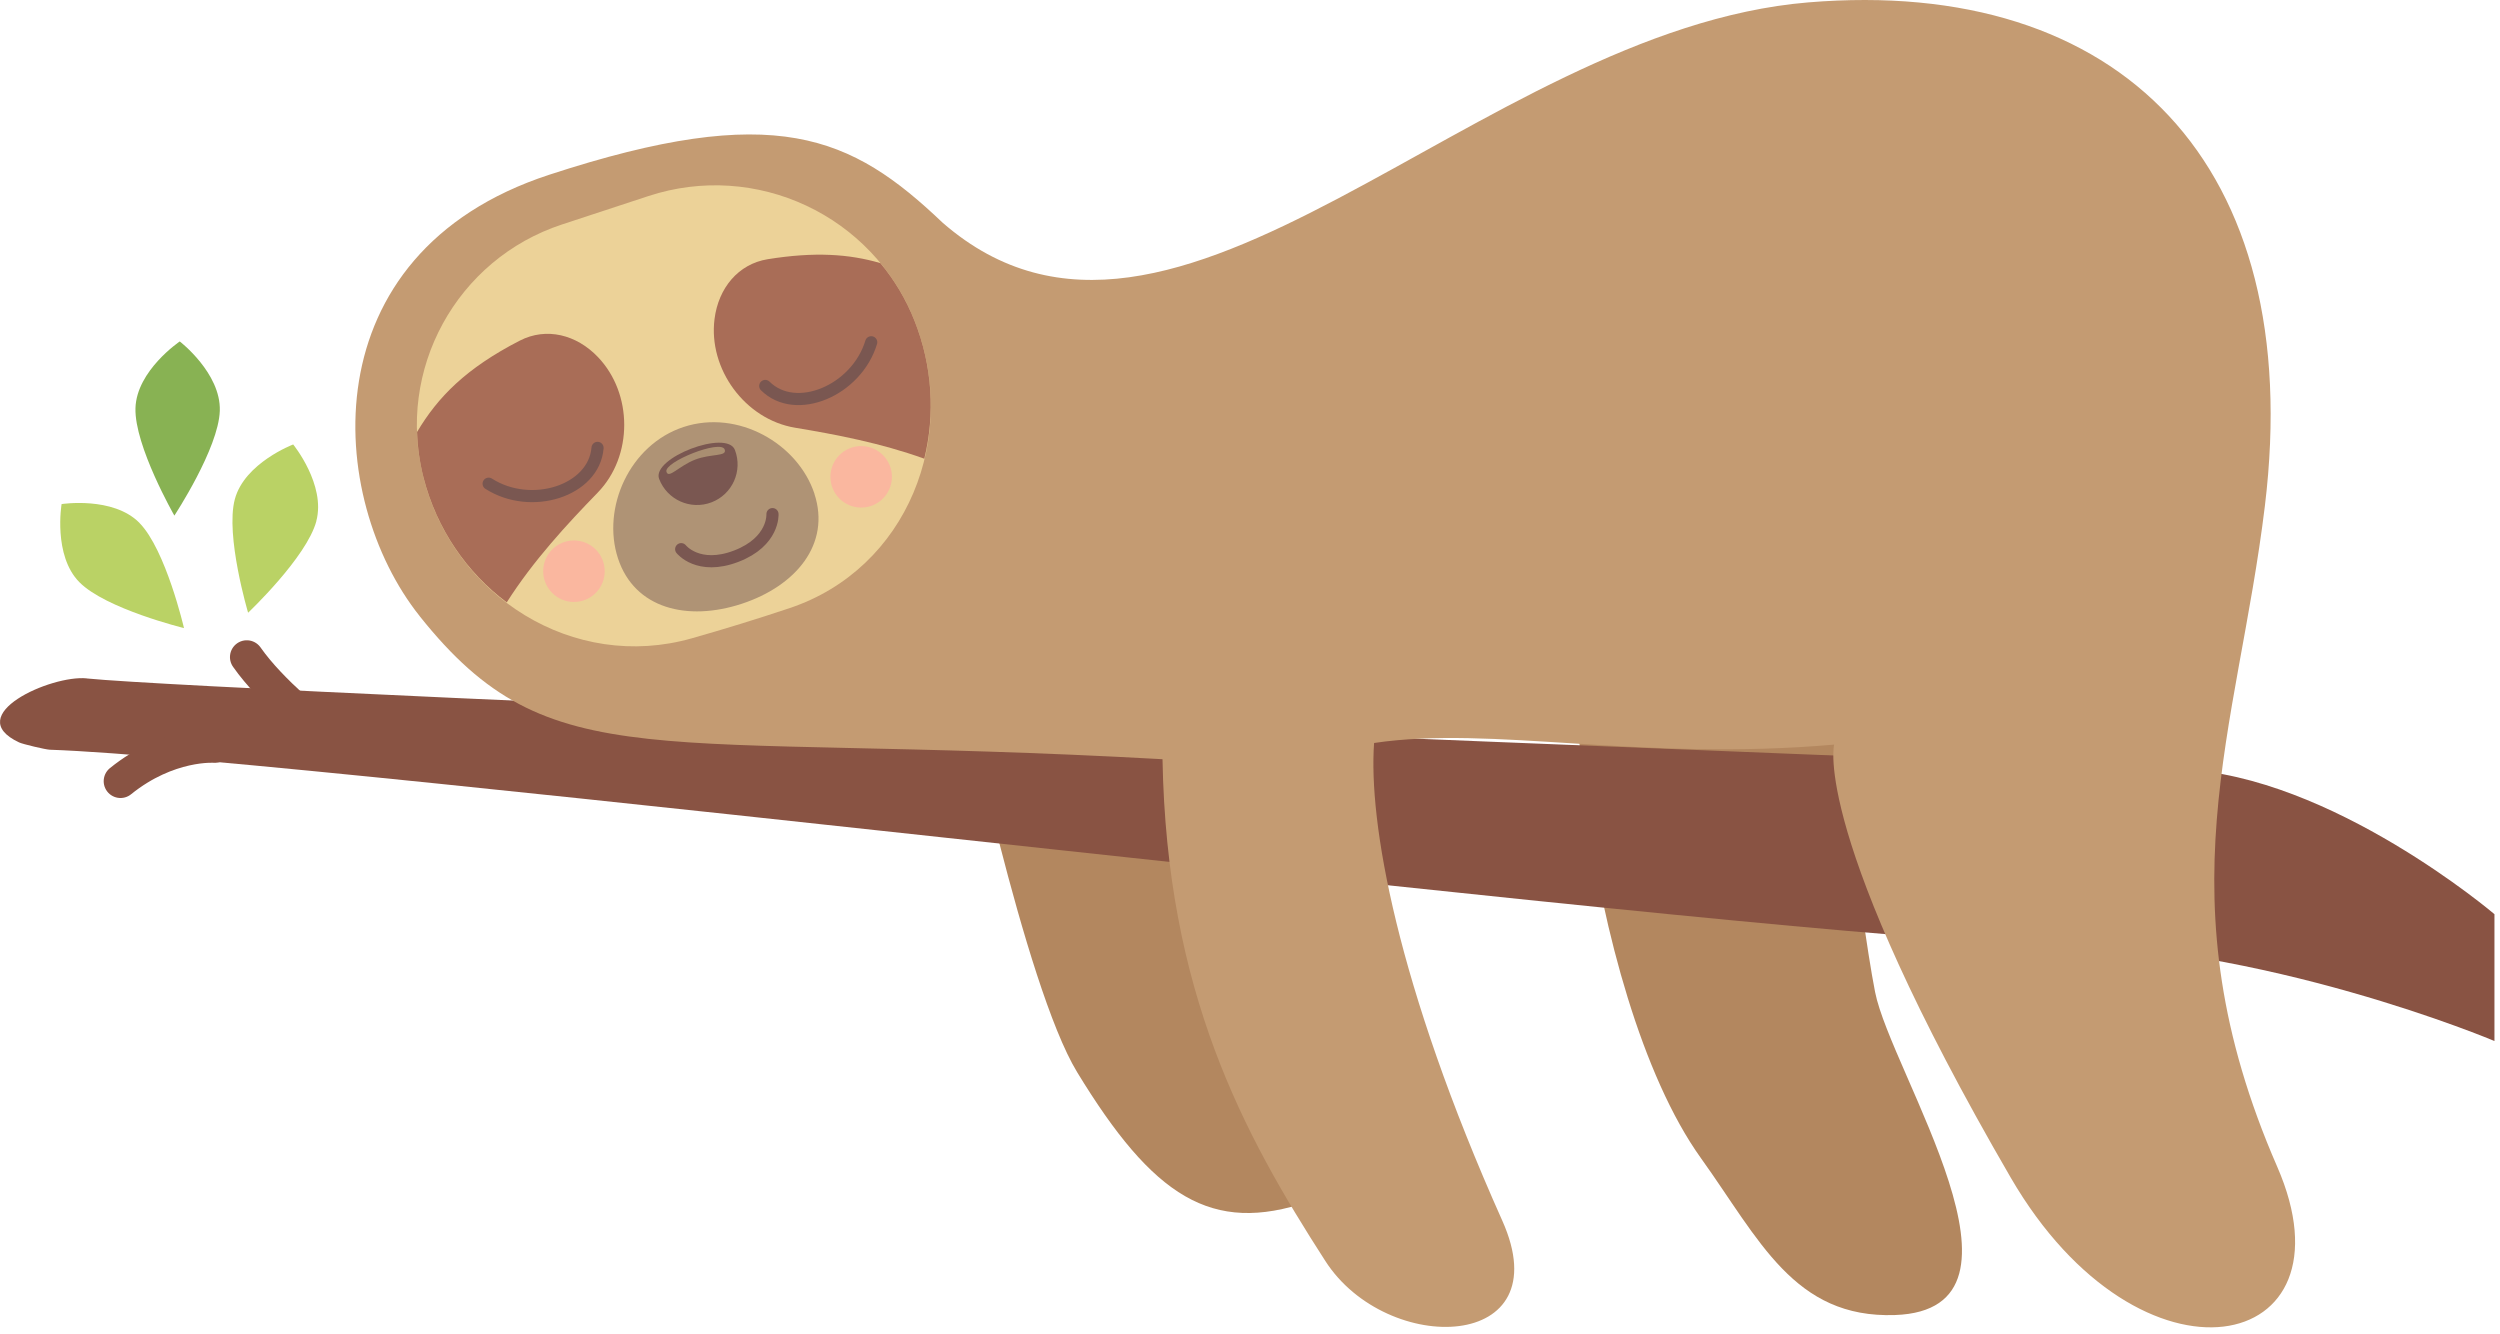<svg width="356" height="190" viewBox="0 0 356 190" fill="none" xmlns="http://www.w3.org/2000/svg">
<g clip-path="url(#clip0_316_16620)">
<path d="M136.85 96.7C136.85 96.7 145.91 140.39 153.38 152.67C164.22 170.47 172.54 175.82 186.34 171.11C207.41 163.91 181.06 131.94 176.25 121.54C171.45 111.14 158.91 76.68 158.91 76.68C158.91 76.68 131.17 76.75 136.86 96.71L136.85 96.7Z" fill="#B3875F"/>
<path d="M228.371 85.481C220.211 81.881 225.341 141.391 242.221 164.931C250.521 176.501 255.471 187.761 269.851 187.261C291.811 186.491 269.271 152.731 267.011 141.261C264.751 129.791 260.511 92.761 260.511 92.761C260.511 92.761 241.131 84.271 228.371 85.491V85.481Z" fill="#B3875F"/>
<path d="M12.341 96.61C33.011 98.68 288.97 108.68 310.48 109.54C331.98 110.4 355.21 130.18 355.21 130.18V148.24C355.21 148.24 322.22 134.3 290.14 134.3C258.06 134.3 44.011 108.01 7.09 106.76C6.51 106.74 3.24 105.97 2.72 105.72C-5.57 101.84 7.28 96.09 12.351 96.6L12.341 96.61Z" fill="#895343"/>
<path d="M45.271 103.7C45.271 103.7 38.681 98.63 35.141 93.57" stroke="#895343" stroke-width="4.79" stroke-linecap="round" stroke-linejoin="round"/>
<path d="M30.58 106.231C30.58 106.231 23.99 105.721 17.16 111.241" stroke="#895343" stroke-width="4.79" stroke-linecap="round" stroke-linejoin="round"/>
<path d="M45.05 74.211C43.66 79.381 35.33 87.251 35.33 87.251C35.33 87.251 32.06 76.261 33.44 71.091C34.82 65.921 41.75 63.291 41.75 63.291C41.75 63.291 46.43 69.041 45.04 74.211H45.05Z" fill="#BAD265"/>
<path d="M19.851 74.46C23.61 78.27 26.201 89.44 26.201 89.44C26.201 89.44 15.06 86.71 11.3 82.9C7.541 79.09 8.771 71.78 8.771 71.78C8.771 71.78 16.09 70.65 19.851 74.45V74.46Z" fill="#BAD265"/>
<path d="M31.3 58.501C31.13 63.851 24.83 73.421 24.83 73.421C24.83 73.421 19.13 63.471 19.29 58.121C19.45 52.771 25.6 48.621 25.6 48.621C25.6 48.621 31.47 53.141 31.3 58.491V58.501Z" fill="#88B253"/>
<path d="M59.761 87.731C46.411 71.001 43.921 36.111 78.191 24.891C110.371 14.361 121.181 19.281 134.261 31.741C167.281 60.411 210.211 4.281 257.491 0.341C301.831 -3.359 328.441 23.251 322.521 72.031C318.621 104.171 307.561 127.781 324.271 166.131C335.941 192.901 304.851 199.581 286.321 167.681C257.881 118.701 261.181 106.031 261.181 106.031C233.451 108.461 212.571 103.281 195.671 105.801C194.861 116.901 198.821 140.041 213.921 173.811C222.311 192.561 197.501 193.201 188.731 179.571C176.991 161.351 166.141 141.281 165.541 108.111C92.511 104.031 78.511 111.251 59.761 87.741V87.731Z" fill="#C49B72"/>
<path d="M60.311 68.01C56.371 52.67 65.001 36.9 80.041 31.96L92.331 27.92C107.671 22.88 124.271 30.66 130.221 45.66C136.741 62.11 129.211 80.99 112.431 86.6C107.761 88.16 103.151 89.58 98.531 90.89C81.701 95.69 64.651 84.96 60.301 68.01H60.311Z" fill="#ECD298"/>
<path d="M115.971 70.32C118.321 77.48 113.341 83.44 105.621 85.98C97.891 88.52 90.351 86.68 88.001 79.51C85.651 72.35 89.621 63.34 97.351 60.8C105.081 58.26 113.621 63.16 115.981 70.32H115.971Z" fill="#AF9375"/>
<path fill-rule="evenodd" clip-rule="evenodd" d="M59.391 61.53C59.461 63.68 59.761 65.85 60.311 68.01C62.201 75.38 66.511 81.56 72.161 85.78C75.921 79.86 80.721 74.67 85.111 70.15C90.171 64.94 90.111 56.05 85.161 50.86C82.101 47.64 77.791 46.56 74.011 48.51C66.351 52.45 62.361 56.52 59.381 61.53H59.391Z" fill="#A96D57"/>
<path fill-rule="evenodd" clip-rule="evenodd" d="M125.36 37.46C127.36 39.86 129.01 42.61 130.22 45.66C132.8 52.16 133.16 59.04 131.62 65.32C125.47 63.1 119.03 61.87 113.23 60.91C106.07 59.72 100.84 52.52 101.75 45.42C102.31 41.01 105.13 37.59 109.33 36.91C116.03 35.83 120.95 36.17 125.37 37.47L125.36 37.46Z" fill="#A96D57"/>
<path d="M81.731 85.721C84.15 85.721 86.111 83.76 86.111 81.341C86.111 78.922 84.15 76.961 81.731 76.961C79.312 76.961 77.351 78.922 77.351 81.341C77.351 83.76 79.312 85.721 81.731 85.721Z" fill="#FAB79F"/>
<path d="M122.631 72.279C125.05 72.279 127.011 70.319 127.011 67.9C127.011 65.481 125.05 63.52 122.631 63.52C120.212 63.52 118.251 65.481 118.251 67.9C118.251 70.319 120.212 72.279 122.631 72.279Z" fill="#FAB79F"/>
<path d="M110.001 73.211C110.001 73.211 110.261 77.121 104.841 79.201C99.421 81.281 97.001 78.201 97.001 78.201" stroke="#7A5751" stroke-width="1.73" stroke-miterlimit="10" stroke-linecap="round"/>
<path d="M101.321 71.531C98.341 72.671 95.001 71.18 93.861 68.201C92.721 65.221 103.511 61.09 104.651 64.07C105.791 67.05 104.301 70.391 101.321 71.531V71.531Z" fill="#7A5751"/>
<g style="mix-blend-mode:soft-light" opacity="0.4">
<path d="M98.991 65.45C96.701 66.33 95.191 68.25 94.901 67.17C94.521 65.79 102.631 62.54 103.191 64C103.591 65.04 101.281 64.57 98.991 65.45Z" fill="#F0E1A0"/>
</g>
<path d="M69.581 68.879C75.641 72.749 84.591 69.899 85.091 63.779" stroke="#7A5751" stroke-width="1.73" stroke-miterlimit="10" stroke-linecap="round"/>
<path d="M124.061 48.74C121.981 55.62 113.321 59.28 108.971 54.96" stroke="#7A5751" stroke-width="1.73" stroke-miterlimit="10" stroke-linecap="round"/>
</g>
<defs>
<clipPath id="clip0_316_16620">
<rect width="355.21" height="189.01" fill="white"/>
</clipPath>
</defs>
</svg>
